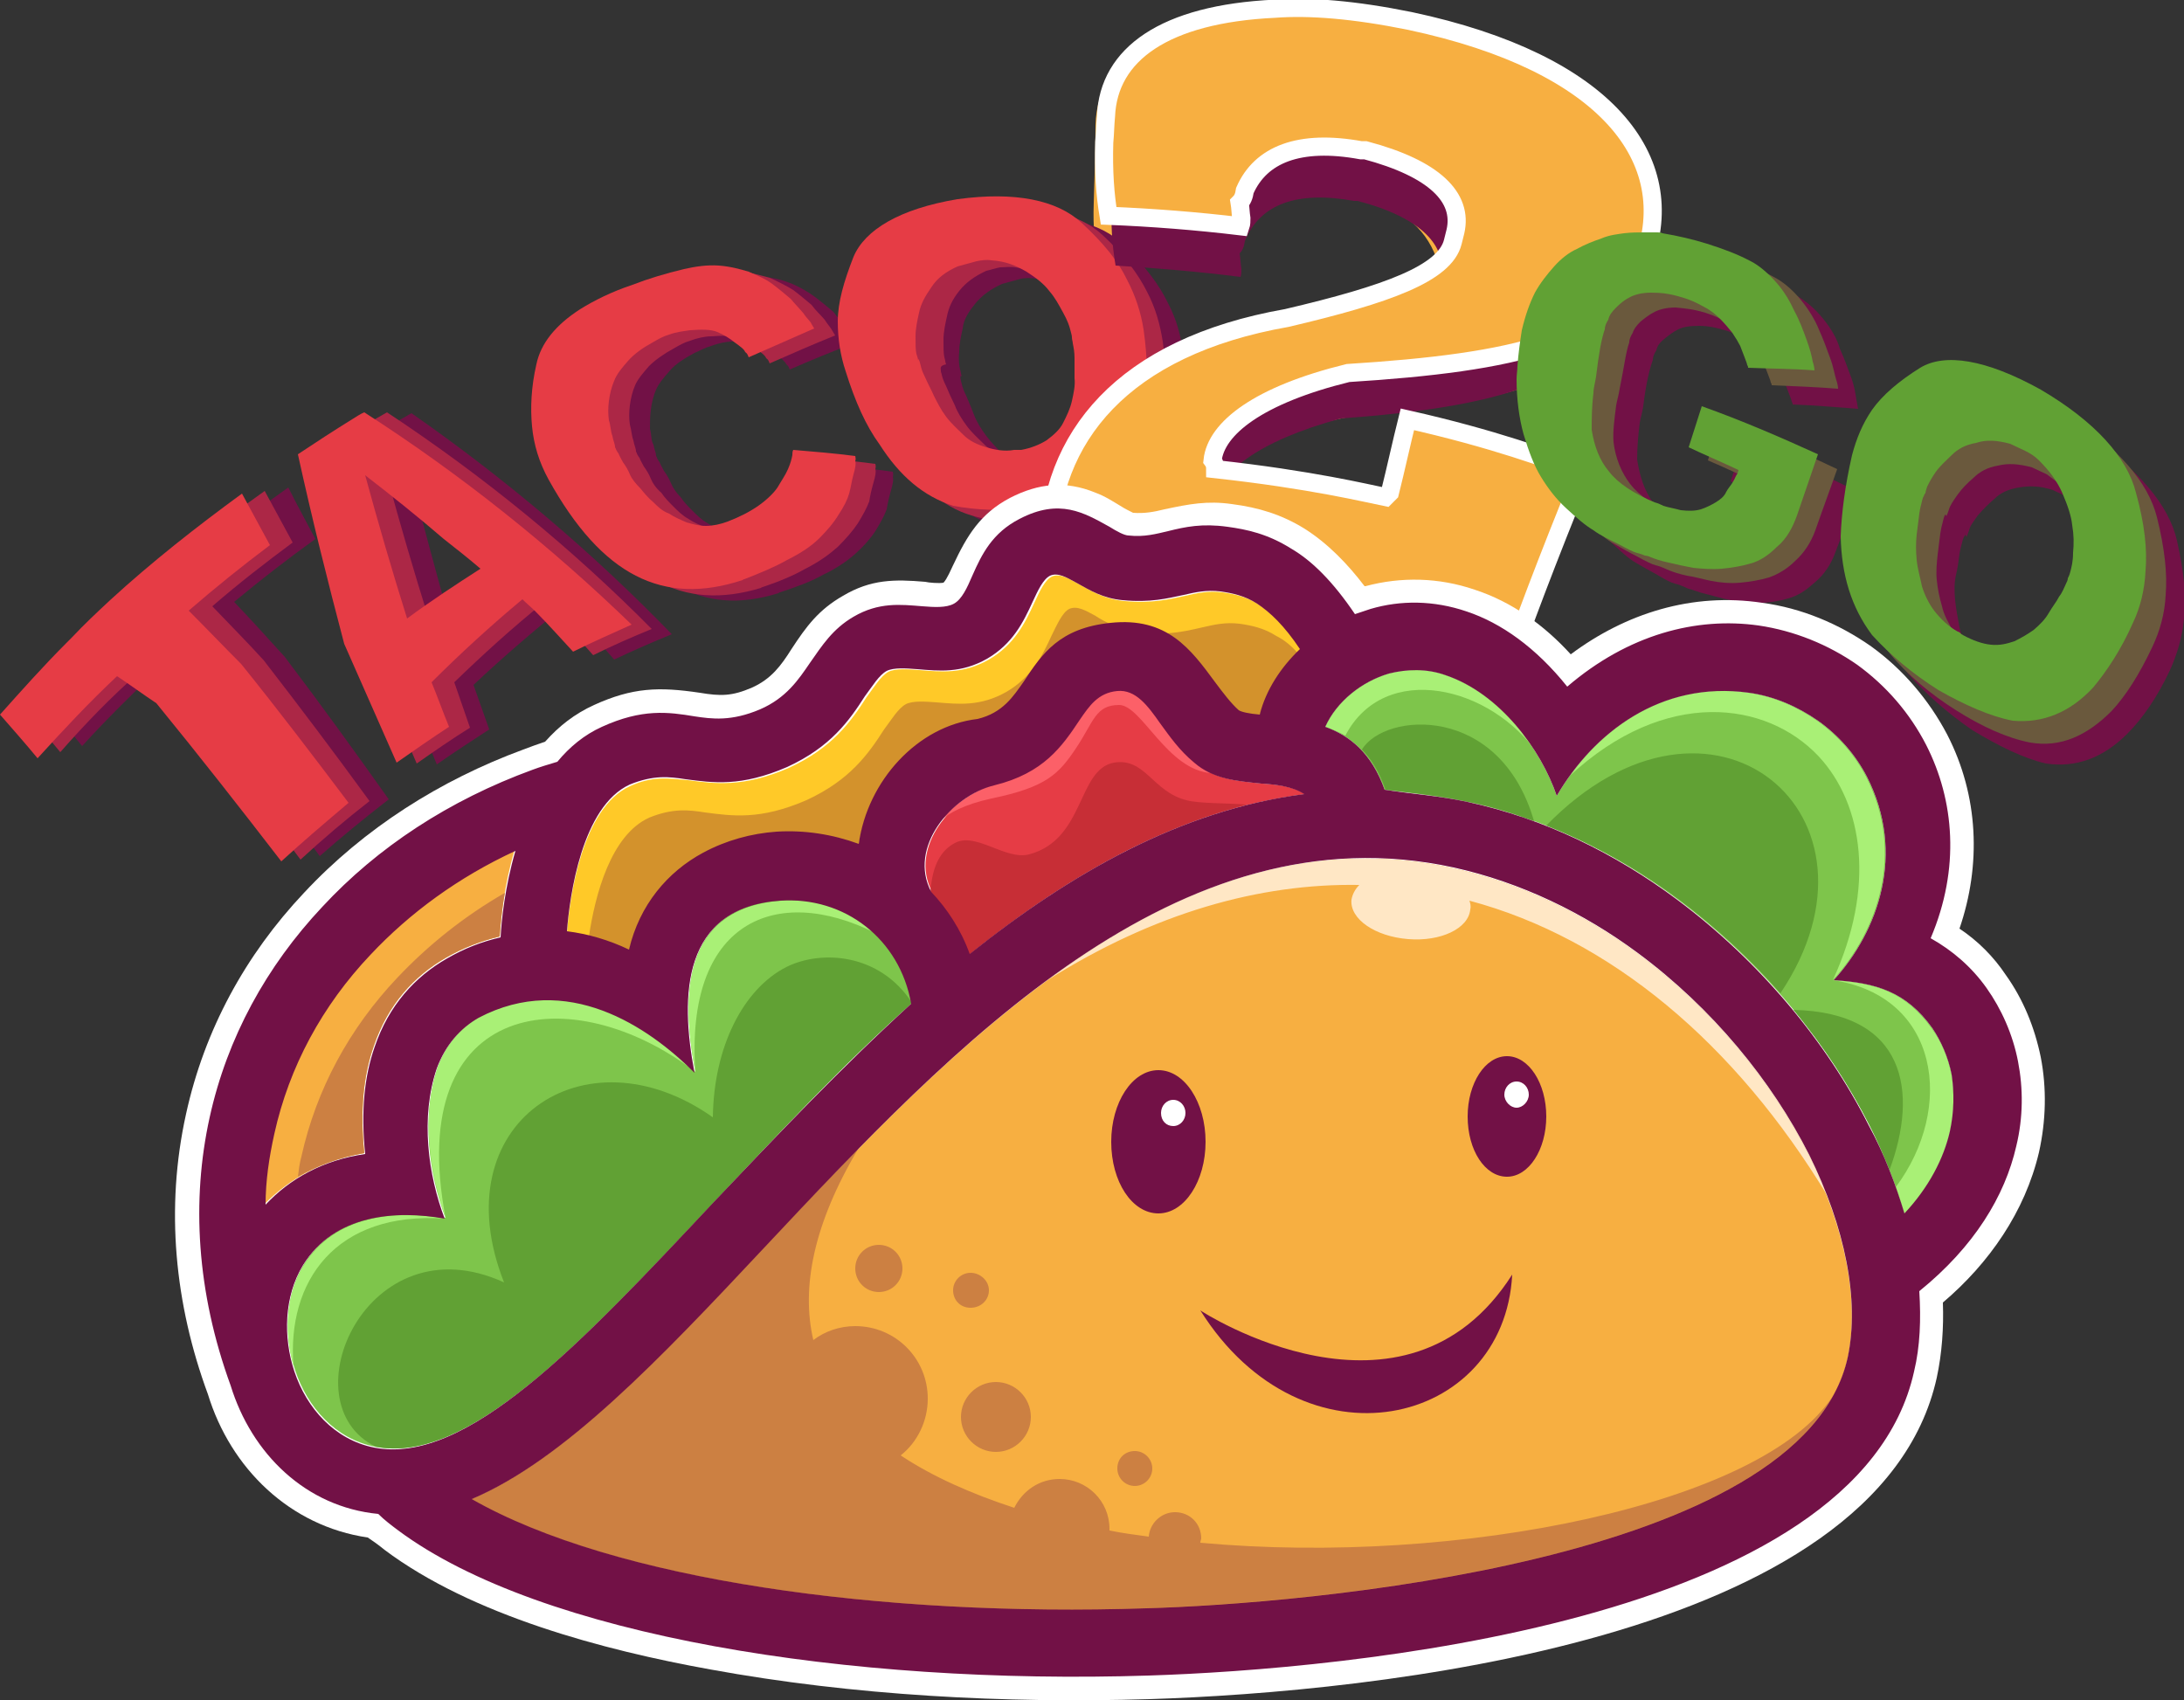 <?xml version="1.0" encoding="utf-8"?>
<!-- Generator: Adobe Illustrator 26.5.0, SVG Export Plug-In . SVG Version: 6.00 Build 0)  -->
<svg version="1.1" id="Layer_1" xmlns="http://www.w3.org/2000/svg" xmlns:xlink="http://www.w3.org/1999/xlink" x="0px" y="0px"
	 viewBox="0 0 250 194.6" style="enable-background:new 0 0 250 194.6;" xml:space="preserve">
<rect x="0" y="0" width="250" height="194.6" fill="#333333" stroke="none"/>
<style type="text/css">
	.st0{fill:#F7AF41;}
	.st1{fill:#721146;}
	.st2{fill:#AC2746;}
	.st3{fill:#E63C45;}
	.st4{fill:#F7AF41;stroke:#FFFFFF;stroke-width:2.077;stroke-miterlimit:10;}
	.st5{fill:#6A593D;}
	.st6{fill:#61A134;}
	.st7{fill-rule:evenodd;clip-rule:evenodd;fill:#FFFFFF;}
	.st8{fill-rule:evenodd;clip-rule:evenodd;fill:#F7AF41;}
	.st9{fill-rule:evenodd;clip-rule:evenodd;fill:#7EC54B;}
	.st10{fill-rule:evenodd;clip-rule:evenodd;fill:#61A134;}
	.st11{fill-rule:evenodd;clip-rule:evenodd;fill:#E63C45;}
	.st12{fill-rule:evenodd;clip-rule:evenodd;fill:#CC8042;}
	.st13{fill-rule:evenodd;clip-rule:evenodd;fill:#FFE7C5;}
	.st14{fill-rule:evenodd;clip-rule:evenodd;fill:#721146;}
	.st15{fill-rule:evenodd;clip-rule:evenodd;fill:#A9F076;}
	.st16{fill-rule:evenodd;clip-rule:evenodd;fill:#C72E36;}
	.st17{fill-rule:evenodd;clip-rule:evenodd;fill:#FFC928;}
	.st18{fill-rule:evenodd;clip-rule:evenodd;fill:#D3922C;}
	.st19{fill-rule:evenodd;clip-rule:evenodd;fill:#FC6068;}
</style>
<g>
	<g>
		<path class="st0" d="M169.5,83.6c-15.9-6-32.6-9.1-49.5-9.3c0-0.2-0.2-0.3-0.4-0.3c0.1-0.5,0.2-1,0.3-1.5c0-0.7,0-1.4,0-2.1
			c0-0.7-0.1-1.1-0.4-1.5c0.1-0.6,0.3-1.2,0.4-1.8c0-1.5,0-3,0.1-4.4c-0.1-12.1,8.1-22.1,26.7-25.9c9.9-2.6,16-4.6,17.7-7.3
			c-1.3-3.6-4.3-5.9-8.7-6.7c-0.7-0.1-1.5-0.3-2.2-0.4c-3.3-0.6-6.4-0.3-9.1,0.7c-0.1,0-0.3,0-0.4,0c2.2-2.9,6.8-4,13.8-2.6
			c2.9,0.6,5.5,2,7.9,4.2c0-0.1,0-0.2,0-0.3c-1.6-3.4-4.6-5.7-8.9-6.5c-0.8-0.1-1.5-0.3-2.3-0.4c-6-1.1-10.3,0.3-12.6,3.7
			c-0.5,1-0.7,1.9-0.7,2.7c-0.1,0.6-0.2,1.1-0.2,1.7c0.1,0.2,0.2,0.5,0.4,0.7c-4.4-0.5-8.9-0.8-13.3-1c0,0.7,0,1.4-0.1,2.1
			c0.1,0.4,0.4,0.6,0.8,0.6c3.8,0.2,7.5,0.4,11.2,0.8c0.6,0.1,0.9,0.4,0.8,0.7c-0.1,0.6-0.2,1.2-0.2,1.8c-4.9-0.5-9.8-0.9-14.7-1
			c-0.6-1.8-0.8-4.2-0.7-7.1c0.1-3,0.2-6,0.2-8.9c0.2-8.3,8.9-13.6,26.6-12.4c1.1,0,3.1,0.1,6.2,0.7c1,0.2,2,0.4,2.9,0.6
			c15.1,3,23.8,9.5,25.9,17.1c0.4,3.3,0.1,6-0.5,8c-0.3,0.8-0.5,1.5-0.8,2.3c-2.7,8.2-13.4,10.8-31,12.3
			c-10.9,2.4-16.1,6.4-16.5,10.1c0,0.2-0.1,0.4-0.1,0.6c0.4,0.4,0.7,0.7,1.1,1.1c0.5,0,1.1-0.1,1.6-0.1c7.3,0.7,13,1.7,17,2.7
			c0.3-0.2,0.5-0.4,0.8-0.7c0.6-2.8,1.2-5.6,1.8-8.4c9.3,2,15.7,4.2,19.9,5.7c0,0.1,0,0.2,0,0.3c-2.6,6.1-5.7,14.3-9.2,24.7
			c-28.9-10.5-46.4-9.1-49.5-9.6c0,0.8,0,1.6-0.1,2.4c3.9,0.2,6.1,0.5,6.8,0.5c7.7,0.5,22.3,1.5,42,9c0,0.2,0.1,0.5,0.1,0.7
			C170.1,82.5,169.8,83.1,169.5,83.6z M141.7,52.7c-0.1,0-0.3,0-0.4,0c3-4,12.2-7.8,28.4-8.4c3.6-0.8,6.7-1.7,9.5-2.7
			c0.1,0,0.3,0.1,0.4,0.1c-4,3.4-12.6,4.7-25.6,6.1C149.4,48.7,145.3,50.3,141.7,52.7z"/>
		<g>
			<g>
				<g>
					<path class="st1" d="M9.4,85.4c-1.4-1.7-2.8-3.4-4.2-5.2c2.5-2.7,5-5.3,7.6-7.9l0,0c0.2-0.2,0.4-0.4,0.7-0.6
						c1.4-1.4,2.9-2.8,4.4-4.2c4.9-4.2,9.9-8,15.1-11.7c1,2,2.1,4,3.1,5.9c-3.2,2.3-6.3,4.7-9.3,7.2c2,2.1,3.9,4.2,5.8,6.3
						c4.1,5.4,8,10.8,11.9,16.3c-2.7,2.1-5.3,4.2-7.9,6.5c-4.5-6.2-9.2-12.4-13.8-18.5c-1.4-1.1-2.9-2.2-4.3-3.3
						C15.4,79.2,12.3,82.2,9.4,85.4z"/>
					<path class="st1" d="M51.5,71.1c2.8-1.9,5.6-3.7,8.4-5.4c-1.3-1.2-2.7-2.4-4.1-3.6C53,59.5,50,57,47,54.6
						C48.5,60.1,49.9,65.6,51.5,71.1z M50,87.5c-1.9-4.6-3.8-9.2-5.7-13.8c-1.8-7.2-3.4-14.5-4.8-21.8c2.1-1.3,4.1-2.5,6.2-3.8l0,0
						c0.5-0.3,0.9-0.5,1.4-0.8C58,54.9,68,63.4,76.9,72.6c-2.2,0.9-4.5,1.9-6.6,2.9c-1.4-1.6-2.7-3.1-4.1-4.7c-0.5-0.5-1-1-1.5-1.5
						c-3.6,2.9-7.1,5.9-10.5,9.1c0.6,1.7,1.2,3.4,1.8,5.1C54,84.8,52,86.1,50,87.5z"/>
					<path class="st1" d="M67.8,55.7c-1-2-1.6-4-1.8-6.1c-0.2-2.1,0-4.5,0.6-7.1c0.5-2.4,2.2-4.5,5.1-6.2c1.6-0.9,3.6-1.9,5.9-2.7
						c1.8-0.6,3.8-1.2,5.9-1.6c1.3-0.3,2.6-0.4,3.9-0.3c1.3,0.1,2.3,0.4,3.3,0.8c0.9,0.4,1.8,0.9,2.6,1.5c0.8,0.6,1.5,1.2,2.1,1.7
						c0.5,0.7,1,1.1,1.4,1.7c0.3,0.5,0.7,0.9,0.8,1.3c0.1,0.2,0.2,0.3,0.3,0.5c-2.5,1-5,2-7.5,3.1c-0.1-0.2-0.1-0.4-0.4-0.6
						c-0.1-0.3-0.5-0.6-1.2-1.2c-0.6-0.5-1.2-0.9-1.9-1.2c-0.7-0.3-1.8-0.4-3.1-0.2c-0.7,0-1.6,0.2-2.4,0.5
						c-0.7,0.2-1.2,0.5-1.9,0.8c-1.1,0.6-2.1,1.2-2.8,2c-0.7,0.8-1.3,1.5-1.6,2.2c-0.3,0.7-0.5,1.5-0.6,2.3
						c-0.1,0.8-0.1,1.5-0.1,2.2c0.2,0.7,0.1,1.3,0.4,1.8c0.1,0.6,0.3,0.9,0.3,1.3c0.1,0.1,0.1,0.3,0.2,0.4c0,0,0.1,0.2,0.2,0.3
						c0.1,0.3,0.3,0.6,0.5,1c0.3,0.4,0.6,0.9,0.8,1.4c0.2,0.5,0.6,1.1,1.1,1.6c0.4,0.6,0.9,1.1,1.4,1.6c0.5,0.5,1,1,1.7,1.4
						c0.6,0.4,1.3,0.7,1.9,1c0.7,0.3,1.4,0.4,2.2,0.4c0.8,0,1.7-0.2,2.5-0.4c1.3-0.4,2.4-1,3.5-1.7c1-0.7,1.8-1.4,2.2-2
						c0.4-0.7,0.9-1.3,1.2-2c0.3-0.7,0.4-1.1,0.6-1.5c0-0.2,0-0.4,0.1-0.6c2.4,0.3,4.7,0.6,7,0.9c0,0.1,0.1,0.3,0,0.6
						c0.1,0.3,0,0.8-0.2,1.5c-0.2,0.7-0.4,1.5-0.5,2.2c-0.3,0.8-0.7,1.5-1.3,2.5c-0.6,0.9-1.4,1.8-2.3,2.6c-0.9,0.8-2.2,1.7-3.7,2.4
						c-1.4,0.8-3.1,1.4-4.9,2c-0.1,0-0.2,0.1-0.2,0.1C80.5,70.6,73.6,66.9,67.8,55.7z"/>
					<path class="st1" d="M110,43.6c0,0.1,0.1,0.3,0.1,0.4c0.1,0.4,0.2,0.7,0.5,1.3c0.3,0.7,0.6,1.4,0.9,2.2
						c0.3,0.8,0.8,1.6,1.4,2.4c0.6,0.8,1.3,1.5,1.9,2.1c0.7,0.7,1.5,1.1,2.5,1.5c1,0.4,2,0.5,3.2,0.4c0.1,0,0.2,0,0.3,0
						c0,0,0.1,0,0.1,0c0,0,0.1,0,0.1,0c0.1,0,0.2,0,0.3,0c1.1-0.2,2.1-0.5,2.9-1c0.8-0.6,1.5-1.2,1.9-2c0.4-0.8,0.8-1.6,1.1-2.5
						c0.3-0.9,0.4-1.8,0.4-2.6c0-0.9,0-1.6,0-2.3c0-0.7-0.1-1.2-0.1-1.7c0-0.2-0.1-0.4-0.1-0.7c0-0.2-0.1-0.5-0.1-0.9
						c-0.1-0.4-0.3-1-0.7-2c-0.4-0.9-0.9-1.8-1.6-2.6c-0.6-0.8-1.4-1.5-2.5-2.3c-1.1-0.8-2.4-1.2-3.9-1.4c-0.6-0.1-1.2-0.1-1.7,0
						c-0.7,0.2-1.5,0.4-2.2,0.6c-1.3,0.6-2.3,1.3-3.1,2.3c-0.8,1-1.3,1.8-1.4,2.8c-0.2,0.9-0.4,1.8-0.4,2.7c-0.1,0.9,0,1.6,0.1,2
						c0.1,0.3,0.1,0.6,0.2,0.8C109.9,42.9,109.9,43.2,110,43.6z M101.6,44.3c-0.5-1.8-0.8-3.7-0.7-5.7c0.1-2.2,0.8-4.6,1.9-7.3
						c1.3-3.1,5.4-5.3,11.9-6.3c6.6-0.7,11.3,0.4,14,3.1c2.4,2.4,4,4.5,5,6.6c1,1.9,1.5,3.8,1.7,5.7c0.4,3.5,0.4,6.6,0,9
						c-0.7,4-2.5,6.9-5.2,8.8c-2.2,1.2-4.9,1.9-8.1,2.4c-3.3,0.3-6.1,0.1-8.7-0.6c-3.3-1.2-5.9-3.6-8.1-7.3
						C103.7,50.6,102.7,47.8,101.6,44.3z"/>
				</g>
				<g>
					<path class="st2" d="M6.9,86.1c-1.4-1.7-2.8-3.4-4.3-5.1c2.5-2.8,5-5.5,7.6-8.1l0,0c0.2-0.2,0.4-0.3,0.5-0.5
						c1.5-1.5,3-2.9,4.5-4.3c4.8-4.3,9.9-8.2,15.1-11.9c1.1,2,2.1,3.9,3.2,5.9c-3.1,2.3-6.2,4.7-9.2,7.3c2,2.1,4,4.1,5.9,6.2
						c4.1,5.3,8.1,10.6,12.1,16.1c-2.7,2.1-5.3,4.3-7.9,6.7c-4.6-6.2-9.3-12.3-14.1-18.3c-1.5-1-2.9-2.1-4.4-3.1
						C12.8,79.7,9.8,82.8,6.9,86.1z"/>
					<path class="st2" d="M49.1,70.9c2.7-1.9,5.6-3.8,8.4-5.5c-1.4-1.2-2.9-2.4-4.3-3.5c-2.9-2.5-5.9-5-8.9-7.4
						C45.8,60,47.4,65.5,49.1,70.9z M47.7,87.4c-2-4.6-3.9-9.1-5.9-13.7c-1.8-7.2-3.5-14.4-5.1-21.8c2.1-1.3,4.1-2.6,6.2-3.9l0,0
						c0.5-0.3,0.9-0.5,1.4-0.8C55.5,54.6,65.6,62.9,74.6,72c-2.2,0.9-4.5,1.9-6.7,3c-1.4-1.6-2.8-3.1-4.2-4.6c-0.5-0.5-1-1-1.5-1.4
						c-3.6,2.9-7,6-10.2,9.1c0.6,1.7,1.2,3.5,1.8,5.2C51.7,84.6,49.7,86,47.7,87.4z"/>
					<path class="st2" d="M65.3,55.3c-1.1-2-1.7-4-1.9-6.1c-0.2-2.1,0-4.5,0.5-7.1c0.5-2.4,2.2-4.5,5.1-6.2c1.6-1,3.6-1.9,5.9-2.8
						c1.8-0.6,3.8-1.2,5.9-1.7c1.3-0.3,2.7-0.4,3.9-0.3c1.3,0.1,2.3,0.4,3.4,0.7c0.9,0.4,1.9,0.9,2.7,1.4c0.8,0.6,1.5,1.2,2.1,1.7
						c0.5,0.7,1,1.1,1.5,1.7c0.3,0.5,0.7,0.9,0.9,1.3c0.1,0.2,0.2,0.3,0.3,0.5c-2.5,1-5,2.1-7.5,3.2c-0.1-0.2-0.1-0.4-0.4-0.6
						c-0.1-0.3-0.5-0.6-1.2-1.1c-0.6-0.5-1.3-0.9-2-1.2c-0.7-0.3-1.8-0.3-3.1-0.2c-0.7,0-1.6,0.2-2.4,0.5c-0.7,0.2-1.2,0.5-1.9,0.9
						c-1.1,0.6-2.1,1.3-2.8,2c-0.7,0.8-1.3,1.5-1.6,2.2c-0.3,0.7-0.5,1.5-0.6,2.3c-0.1,0.8-0.1,1.5,0,2.2c0.2,0.7,0.2,1.3,0.4,1.8
						c0.1,0.6,0.3,0.9,0.3,1.3c0.1,0.1,0.1,0.3,0.2,0.4c0,0,0.1,0.2,0.2,0.3c0.1,0.3,0.3,0.6,0.5,1c0.3,0.4,0.6,0.9,0.8,1.4
						c0.2,0.5,0.6,1.1,1.2,1.6c0.4,0.6,0.9,1.1,1.4,1.6c0.5,0.5,1,1,1.7,1.4c0.6,0.4,1.3,0.7,2,1c0.7,0.3,1.4,0.4,2.2,0.4
						c0.8,0,1.7-0.2,2.5-0.5c1.3-0.5,2.4-1,3.5-1.8c1-0.7,1.8-1.4,2.2-2.1c0.4-0.7,0.9-1.4,1.2-2c0.3-0.7,0.4-1.1,0.6-1.5
						c0-0.2,0-0.4,0.1-0.6c2.4,0.2,4.7,0.5,7.1,0.8c0,0.1,0.1,0.3,0,0.6c0.1,0.3,0,0.8-0.2,1.5c-0.2,0.7-0.4,1.5-0.5,2.2
						c-0.3,0.8-0.7,1.5-1.3,2.5c-0.6,0.9-1.4,1.8-2.3,2.7c-0.9,0.8-2.1,1.7-3.7,2.5c-1.4,0.8-3.1,1.5-4.9,2.1
						c-0.1,0-0.2,0.1-0.2,0.1C78.2,70,71.3,66.4,65.3,55.3z"/>
					<path class="st2" d="M107.7,42.5c0,0.1,0.1,0.3,0.1,0.4c0.1,0.4,0.2,0.7,0.5,1.3c0.3,0.7,0.6,1.4,1,2.2
						c0.3,0.8,0.8,1.6,1.4,2.4c0.6,0.8,1.3,1.4,2,2.1c0.7,0.7,1.6,1.1,2.6,1.5c1,0.3,2.1,0.5,3.2,0.3c0.1,0,0.2,0,0.3,0
						c0,0,0.1,0,0.1,0s0.1,0,0.1,0c0.1,0,0.2,0,0.3,0c1.1-0.2,2.1-0.5,2.9-1.1c0.8-0.6,1.5-1.2,1.9-2c0.4-0.8,0.8-1.6,1-2.5
						c0.2-0.9,0.4-1.8,0.4-2.6c0-0.9,0-1.6,0-2.3c0-0.7-0.1-1.2-0.2-1.7c0-0.2-0.1-0.4-0.1-0.7c0-0.2-0.1-0.5-0.1-0.9
						c-0.1-0.4-0.3-1-0.8-2c-0.4-0.9-0.9-1.8-1.6-2.6c-0.6-0.8-1.4-1.5-2.6-2.3c-1.2-0.7-2.4-1.2-3.9-1.4c-0.6-0.1-1.2,0-1.7,0
						c-0.6,0.1-1.1,0.3-1.6,0.4c-1.3,0.6-2.3,1.3-3.1,2.3c-0.8,1-1.2,1.9-1.4,2.9c-0.2,0.9-0.4,1.8-0.4,2.7c0,0.9,0,1.6,0.1,2
						c0.1,0.3,0.1,0.6,0.2,0.8C107.5,41.9,107.7,42.1,107.7,42.5z M99.2,43.4c-0.6-1.8-0.9-3.7-0.8-5.7c0-2.2,0.7-4.6,1.8-7.3
						c1.3-3.1,5.2-5.7,11.9-6.4c6.6-0.7,11.3,0.3,14.1,2.9c2.5,2.3,4.1,4.5,5.1,6.5c1,1.9,1.5,3.8,1.8,5.7c0.5,3.5,0.4,6.6,0.1,9
						c-0.7,4-2.2,7.1-5.1,8.9c-2.2,1.3-4.9,2.1-8.1,2.5c-3.3,0.4-6.2,0.3-8.8-0.5c-3.4-1-6-3.5-8.3-7.1
						C101.4,49.6,100.3,46.9,99.2,43.4z"/>
				</g>
				<g>
					<path class="st3" d="M4.3,86.8c-1.4-1.7-2.9-3.4-4.3-5c2.5-2.8,5-5.6,7.6-8.2l0,0c0.2-0.2,0.4-0.4,0.6-0.6
						c1.4-1.5,2.9-2.9,4.4-4.3c4.8-4.4,9.9-8.4,15.1-12.2c1.1,2,2.1,3.9,3.2,5.9c-3.2,2.4-6.3,4.9-9.3,7.5c2,2,4,4.1,6,6.1
						c4.2,5.2,8.3,10.6,12.3,15.9c-2.6,2.2-5.2,4.4-7.7,6.7c-4.7-6.1-9.4-12.1-14.3-18.1c-1.5-1-3-2.1-4.5-3.1
						C10.3,80.3,7.3,83.5,4.3,86.8z"/>
					<path class="st3" d="M46.6,70.8c2.7-2,5.6-3.9,8.4-5.7c-1.4-1.2-2.8-2.3-4.2-3.4c-2.9-2.5-5.9-4.9-9-7.3
						C43.3,59.9,44.9,65.4,46.6,70.8z M45.4,87.3c-2-4.5-4-9.1-6-13.6c-1.9-7.2-3.7-14.4-5.3-21.7c2.1-1.4,4.1-2.7,6.2-4
						c0,0,0,0,0,0c0.5-0.3,0.9-0.6,1.4-0.8c11.2,7.2,21.4,15.4,30.6,24.3c-2.2,1-4.5,2-6.7,3.1c-1.4-1.5-2.8-3.1-4.3-4.6
						c-0.5-0.5-1-0.9-1.5-1.4c-3.6,3-7.1,6.2-10.4,9.5c0.7,1.7,1.3,3.4,2,5.1C49.4,84.5,47.4,85.9,45.4,87.3z"/>
					<path class="st3" d="M62.8,54.9c-1.1-2-1.7-4-1.9-6.1c-0.2-2.1-0.1-4.5,0.5-7.1c0.5-2.4,2.2-4.5,5-6.3c1.6-1,3.6-2,6-2.8
						c1.8-0.7,3.8-1.3,5.9-1.8c1.3-0.3,2.7-0.5,4-0.4c1.3,0.1,2.4,0.4,3.4,0.7c0.9,0.4,1.9,0.8,2.7,1.4c0.8,0.6,1.5,1.2,2.1,1.7
						c0.5,0.6,1,1.1,1.5,1.7c0.3,0.5,0.8,0.9,0.9,1.2c0.1,0.2,0.2,0.3,0.3,0.5c-2.5,1.1-5,2.2-7.5,3.3c-0.1-0.2-0.1-0.4-0.4-0.6
						c-0.1-0.3-0.5-0.6-1.2-1.1c-0.6-0.5-1.3-0.9-2-1.2c-0.7-0.3-1.8-0.3-3.1-0.2c-0.7,0.1-1.6,0.2-2.4,0.5
						c-0.7,0.2-1.2,0.5-1.9,0.9c-1.1,0.6-2.1,1.3-2.8,2.1c-0.7,0.8-1.3,1.5-1.6,2.3c-0.3,0.7-0.5,1.5-0.6,2.3
						c-0.1,0.8-0.1,1.5,0,2.2c0.2,0.6,0.2,1.3,0.4,1.8c0.1,0.6,0.3,0.9,0.3,1.3c0.1,0.1,0.1,0.3,0.2,0.4c0,0,0.1,0.2,0.2,0.3
						c0.1,0.3,0.3,0.6,0.5,1c0.3,0.4,0.6,0.9,0.8,1.4c0.2,0.5,0.7,1.1,1.2,1.6c0.4,0.5,0.9,1.1,1.5,1.6c0.5,0.5,1,1,1.8,1.3
						c0.6,0.4,1.3,0.7,2,1c0.7,0.2,1.4,0.4,2.2,0.4c0.8,0,1.7-0.2,2.5-0.5c1.3-0.5,2.5-1.1,3.5-1.8c1-0.7,1.8-1.5,2.2-2.1
						c0.4-0.7,0.9-1.4,1.2-2.1c0.3-0.7,0.4-1.1,0.5-1.6c0-0.2,0-0.4,0.1-0.6c2.4,0.2,4.8,0.4,7.1,0.7c0,0.1,0.1,0.3,0,0.6
						c0.1,0.3,0,0.8-0.2,1.5c-0.2,0.7-0.3,1.5-0.5,2.2C97,57.2,96.6,58,96,58.9c-0.6,1-1.4,1.9-2.2,2.7c-0.9,0.9-2.1,1.7-3.7,2.5
						c-1.4,0.8-3.1,1.5-4.9,2.2c-0.1,0-0.2,0.1-0.2,0.1C75.9,69.4,68.9,65.9,62.8,54.9z"/>
					<path class="st3" d="M105.3,41.5c0,0.1,0.1,0.3,0.1,0.4c0.1,0.4,0.2,0.7,0.5,1.3c0.3,0.7,0.7,1.4,1,2.1
						c0.4,0.8,0.8,1.6,1.4,2.4c0.6,0.8,1.3,1.4,2,2.1c0.7,0.7,1.6,1.1,2.6,1.4c1,0.3,2.1,0.5,3.2,0.3c0.1,0,0.2,0,0.3,0
						c0,0,0.1,0,0.1,0c0,0,0.1,0,0.1,0c0.1,0,0.2,0,0.3,0c1.1-0.2,2.1-0.6,2.9-1.1c0.8-0.6,1.5-1.2,1.9-2c0.4-0.8,0.8-1.6,1-2.5
						c0.2-0.9,0.4-1.8,0.3-2.6c0-0.9,0-1.6,0-2.3c0-0.7-0.1-1.2-0.2-1.7c0-0.2-0.1-0.4-0.1-0.7c0-0.2-0.1-0.5-0.2-0.9
						c-0.1-0.4-0.3-1-0.8-1.9c-0.5-0.9-0.9-1.7-1.6-2.5c-0.6-0.8-1.5-1.5-2.6-2.2c-1.2-0.7-2.4-1.2-4-1.3c-0.6-0.1-1.2,0-1.7,0.1
						c-0.7,0.2-1.5,0.4-2.2,0.6c-1.3,0.6-2.3,1.3-3,2.4c-0.7,1-1.2,1.9-1.4,2.9c-0.2,0.9-0.4,1.8-0.4,2.7c0,0.9,0,1.6,0.1,2
						c0.1,0.3,0.2,0.6,0.2,0.8C105.1,40.9,105.2,41.2,105.3,41.5z M96.8,42.5c-0.6-1.8-0.9-3.7-0.9-5.7c0-2.2,0.7-4.6,1.8-7.4
						c1.3-3.1,5.3-5.5,11.9-6.6c6.6-0.9,11.4,0.1,14.2,2.7c2.5,2.3,4.2,4.4,5.2,6.5c1,1.9,1.6,3.8,1.9,5.7c0.5,3.5,0.5,6.6,0.2,9
						c-0.6,4.1-2.3,7-5.1,8.9c-2.2,1.2-5,2.1-8.1,2.6c-3.3,0.3-6.1,0.2-8.8-0.3c-3.4-1.1-6.1-3.4-8.4-7C99.1,48.7,97.9,46,96.8,42.5
						z"/>
				</g>
			</g>
			<g>
				<path class="st1" d="M169,83c-23-8.7-39.7-9.2-48-9.4c0-2,0-3.9,0.1-5.9c0.1-12.7,8-22.7,25.7-26c10.8-2.8,16.9-5,17.8-8.6
					c0.1-0.4,0.2-0.7,0.3-1.1c0.9-3.8-2.2-7.1-9.5-9c-0.1,0-0.3,0-0.4,0c-6.6-1.2-10.8,0.4-12.5,4.6c-0.1,0.7-0.3,1.1-0.6,1.4
					c0.1,0.6,0.1,1.2,0.2,1.8c0,0.3,0,0.6-0.1,0.9c-4.7-0.6-9.5-1-14.3-1.3c-0.4-2.3-0.6-5-0.4-8.2c0.1-1,0.1-2,0.2-3
					c0.4-6.9,6.3-11.5,18.2-12.1c3.8-0.3,8.6,0,14.5,1.2c21.3,4.6,29.2,15,25,26.5c-3.1,8.9-13.9,11.8-31.7,13.1
					c-9.6,2.6-14.2,6.3-14.6,9.9c0.2,0.4,0.3,0.8,0.3,1c10.4,1.1,16.4,2.7,18.2,3.1c0.2-0.2,0.3-0.3,0.5-0.5
					c0.6-2.8,1.2-5.6,1.8-8.3c9.2,2.1,15.3,4.3,18.7,5.5c0,0.1,0,0.2,0,0.3c-3.8,9.7-6.6,17.3-8.4,23.1
					C169.6,82.2,169.3,82.6,169,83z"/>
			</g>
			<g>
				<path class="st4" d="M171.2,78.9c-24.5-9.3-42.4-9.7-51.3-9.9c0-2,0.1-4,0.1-6c0.1-12.9,8.5-23.3,27.3-26.6
					c11.5-2.7,18.1-5.1,19-8.7c0.1-0.4,0.2-0.8,0.3-1.2c0.9-3.9-2.4-7.2-10.3-9.3c-0.2,0-0.3,0-0.5,0c-7.1-1.3-11.5,0.5-13.3,4.6
					c-0.1,0.7-0.3,1.1-0.6,1.4c0.1,0.6,0.1,1.2,0.2,1.8c0,0.3,0,0.6-0.1,0.9c-5-0.6-10.1-1-15.1-1.2c-0.4-2.4-0.6-5.1-0.5-8.4
					c0.1-1,0.1-2,0.2-3c0.3-7.1,6.7-11.7,19.3-12.3c4-0.3,9.1,0.1,15.5,1.4c22.6,4.8,31,15.9,26.7,27.5
					c-3.2,9.1-14.8,11.6-33.8,12.8c-10.2,2.5-15.1,6.3-15.5,10c0.3,0.4,0.3,0.8,0.3,1c11,1.2,17.5,2.8,19.5,3.2
					c0.2-0.2,0.3-0.3,0.5-0.5c0.7-2.8,1.3-5.6,2-8.4c9.8,2.2,16.3,4.6,20,6c0,0.1,0,0.2,0,0.3c-4,9.8-6.9,17.5-8.9,23.3
					C172,78,171.6,78.5,171.2,78.9z"/>
			</g>
			<g>
				<g>
					<path class="st1" d="M178.9,46.6c0-0.5,0.1-1.1,0.1-1.5c0.1-1.4,0.4-2.8,0.6-4.1c0.4-1.7,1-3.1,1.6-4.2c0.7-1.1,1.5-2.1,2.3-3
						c0.8-0.9,1.8-1.5,2.7-2c0.9-0.4,1.9-0.9,2.8-1.1c0.9-0.3,1.9-0.5,2.6-0.5c0.9,0,1.5,0,2.3,0c0.6,0,1.2,0.1,1.5,0.1
						c0.2,0,0.4,0.1,0.6,0.1c1.8,0.4,3.4,0.8,5,1.4c1.9,0.7,3.5,1.4,4.9,2.2c1,0.6,1.9,1.4,2.8,2.5c0.9,1.1,1.6,2.3,1.9,3.4
						c0.5,1.1,0.9,2.2,1.3,3.3c0.4,1.1,0.5,1.9,0.6,2.6c0.1,0.3,0.1,0.7,0.2,1c-2.5-0.2-5-0.4-7.5-0.5c0-0.1,0-0.2-0.1-0.3
						c0-0.1-0.1-0.4-0.3-0.9c-0.2-0.5-0.3-0.8-0.5-1.3c-0.2-0.4-0.4-0.9-0.9-1.6c-0.3-0.5-0.8-1.1-1.3-1.6c-0.5-0.5-1-1-1.8-1.5
						c-0.7-0.4-1.5-0.8-2.5-1.2c-1.3-0.4-2.3-0.6-3.3-0.6c-1,0-1.8,0.1-2.4,0.4c-0.6,0.3-1.1,0.7-1.6,1.1c-0.5,0.4-0.8,0.8-0.9,1.3
						c-0.2,0.3-0.4,0.7-0.4,1.1c-0.4,1.1-0.8,2.8-1.1,5.3c-0.1,0.7-0.3,1.3-0.4,1.9c-0.2,1.6-0.3,3-0.3,4.2c0.3,1.9,0.8,3.5,1.8,4.9
						c1,1.3,2.7,2.6,5,3.6c0.4,0.1,0.7,0.4,1,0.5c0.6,0.2,1.3,0.4,1.9,0.5c0.9,0.2,1.6,0.1,2.3,0c0.6-0.2,1.2-0.4,1.7-0.7
						c0.5-0.3,1-0.6,1.2-1.1c0.2-0.4,0.6-0.8,0.8-1.2c0.2-0.3,0.3-0.7,0.5-0.9c0-0.1,0.1-0.2,0.1-0.4c-1.9-0.9-3.7-1.9-5.6-2.7
						c0.5-1.6,1.1-3.1,1.6-4.7c4.4,1.8,8.7,3.8,13,5.9c-0.9,2.3-1.7,4.6-2.6,6.9c-0.5,1.4-1.3,2.6-2.4,3.5c-1,0.9-1.9,1.5-3,1.8
						c-1,0.3-2.2,0.5-3.3,0.5c-1.1,0-2.3,0-3.3-0.3c-1-0.2-2-0.5-2.8-0.7c-0.9-0.2-1.5-0.5-2-0.6c-0.2-0.1-0.5-0.2-0.7-0.3
						c-0.2-0.1-0.5-0.2-0.9-0.3c-0.4-0.1-1-0.4-2-1c-0.9-0.5-2-1.1-2.8-1.6c-0.9-0.6-1.8-1.5-3-2.6c-1.1-1.1-2-2.4-2.8-3.7
						c-0.8-1.3-1.3-2.9-1.8-4.9C179,51,178.8,48.8,178.9,46.6z"/>
					<path class="st1" d="M224.7,61.7c0,0.1-0.1,0.3-0.1,0.4c-0.1,0.4-0.2,0.7-0.3,1.3c-0.1,0.8-0.2,1.6-0.4,2.4
						c-0.2,0.9-0.2,1.8-0.1,2.9c0.1,1,0.3,2,0.5,3.1c0.2,1,0.7,2,1.3,2.9c0.7,1,1.5,1.8,2.6,2.5c0.1,0.1,0.2,0.1,0.2,0.2
						c0,0,0.1,0.1,0.1,0.1c0,0,0.1,0.1,0.1,0.1c0.1,0.1,0.2,0.1,0.2,0.2c1.1,0.6,2.1,1.1,3.1,1.2c1,0.1,1.8,0,2.7-0.3
						c0.8-0.4,1.6-0.7,2.3-1.3c0.7-0.5,1.3-1.1,1.8-1.8c0.5-0.7,0.9-1.3,1.3-1.8c0.4-0.5,0.6-1.1,0.8-1.5c0.1-0.2,0.2-0.4,0.3-0.6
						c0.1-0.2,0.2-0.4,0.3-0.8c0.2-0.4,0.3-1.1,0.4-2.1c0.1-1.1,0.2-2,0-3.2c-0.1-1-0.4-2.2-1-3.6c-0.6-1.4-1.4-2.7-2.6-3.9
						c-0.5-0.5-1-0.9-1.5-1.2c-0.6-0.3-1.1-0.5-1.7-0.8c-1.5-0.5-2.7-0.5-3.9-0.3c-1.2,0.2-2.1,0.6-2.8,1.3
						c-0.7,0.6-1.3,1.2-1.9,1.9c-0.5,0.7-0.9,1.2-1,1.7c-0.1,0.3-0.2,0.5-0.3,0.8C225,61,224.9,61.3,224.7,61.7z M216.8,56.5
						c0.5-1.9,1.3-3.6,2.5-5.1c1.2-1.7,3.2-3.2,5.7-4.6c2.8-1.6,7.5-0.8,13.7,2.9c6.1,3.9,9.6,8.2,10.5,12.2
						c0.8,3.6,1.1,6.5,0.8,8.9c-0.2,2.2-0.8,4.1-1.6,5.9c-1.5,3.2-3.2,5.6-4.9,7.3c-2.8,2.8-5.9,3.9-9.3,3.4c-2.6-0.6-5.4-2-8.4-3.8
						c-2.9-2-5.4-4.2-7.4-6.5c-2.2-3.2-3.3-7-3.2-11.4C215.4,63.1,215.9,59.9,216.8,56.5z"/>
				</g>
				<g>
					<path class="st5" d="M176.3,45c0-0.5,0.1-1.1,0.1-1.5c0.1-1.4,0.3-2.8,0.6-4.1c0.4-1.7,0.9-3.1,1.6-4.2c0.7-1.1,1.5-2.1,2.3-3
						c0.8-0.9,1.7-1.5,2.7-2c0.9-0.5,1.9-0.9,2.8-1.2c0.9-0.3,1.9-0.5,2.6-0.6c0.9,0,1.5-0.1,2.3,0c0.6,0,1.2,0.1,1.5,0
						c0.2,0,0.4,0.1,0.6,0.1c1.8,0.3,3.4,0.8,5.1,1.3c1.9,0.6,3.5,1.3,4.9,2.1c1,0.6,1.9,1.4,2.8,2.5c0.9,1.1,1.6,2.3,2,3.3
						c0.5,1.1,0.9,2.2,1.3,3.3c0.4,1.1,0.5,1.9,0.7,2.5c0.1,0.3,0.2,0.7,0.2,1c-2.5-0.2-5.1-0.3-7.6-0.4c0-0.1,0-0.2-0.1-0.3
						c0-0.1-0.1-0.4-0.3-0.9c-0.2-0.5-0.3-0.8-0.5-1.3c-0.2-0.4-0.4-0.9-0.9-1.6c-0.4-0.5-0.9-1.1-1.4-1.6c-0.5-0.5-1-1-1.9-1.5
						c-0.7-0.4-1.5-0.8-2.5-1.1c-1.3-0.4-2.3-0.5-3.4-0.6c-1,0-1.8,0.2-2.4,0.5c-0.6,0.3-1.1,0.7-1.6,1.1c-0.5,0.5-0.8,0.9-0.9,1.3
						c-0.2,0.3-0.4,0.7-0.4,1.1c-0.4,1.1-0.6,2.9-1.1,5.3c-0.1,0.7-0.3,1.3-0.4,1.9c-0.2,1.6-0.4,3-0.3,4.2c0.2,1.8,0.9,3.5,1.9,4.8
						c1,1.3,2.7,2.5,5.1,3.5c0.4,0.1,0.7,0.4,1,0.4c0.6,0.2,1.3,0.4,1.9,0.5c0.9,0.1,1.6,0.1,2.3,0c0.6-0.2,1.2-0.5,1.7-0.8
						c0.5-0.3,1-0.6,1.2-1.2c0.2-0.4,0.6-0.8,0.8-1.2c0.2-0.3,0.3-0.7,0.5-0.9c0-0.1,0.1-0.3,0.1-0.4c-1.9-0.9-3.8-1.8-5.7-2.6
						c0.5-1.6,1-3.1,1.6-4.7c4.4,1.7,8.8,3.6,13.2,5.7c-0.8,2.3-1.7,4.7-2.5,7c-0.5,1.4-1.3,2.6-2.3,3.5c-0.9,0.9-1.9,1.5-3,1.9
						c-1,0.3-2.2,0.5-3.3,0.6c-1.1,0.1-2.3,0-3.3-0.2c-1-0.2-2-0.5-2.8-0.6c-0.9-0.2-1.5-0.4-2-0.6c-0.2-0.1-0.5-0.2-0.7-0.3
						c-0.2-0.1-0.5-0.2-0.9-0.3c-0.4-0.1-1-0.4-2.1-1c-1-0.5-2-1.1-2.9-1.6c-1-0.6-1.9-1.5-3-2.6c-1.2-1.1-2.1-2.3-2.8-3.6
						c-0.8-1.3-1.4-2.9-1.9-4.9C176.5,49.4,176.3,47.2,176.3,45z"/>
					<path class="st5" d="M222.5,59.3c0,0.1-0.1,0.3-0.1,0.4c-0.1,0.4-0.2,0.7-0.3,1.4c-0.1,0.7-0.2,1.6-0.3,2.4
						c-0.1,0.9-0.2,1.9-0.1,2.9c0.1,1,0.3,2,0.6,3c0.2,1,0.8,2,1.3,2.9c0.7,1,1.5,1.8,2.6,2.5c0.1,0,0.2,0.1,0.2,0.2
						c0,0,0.1,0.1,0.1,0.1c0,0,0.1,0.1,0.1,0.1c0.1,0.1,0.2,0.1,0.2,0.2c1.1,0.6,2.1,1,3.1,1.1c1,0.1,1.8,0,2.7-0.3
						c0.8-0.4,1.5-0.8,2.2-1.3c0.7-0.5,1.3-1.2,1.7-1.9c0.5-0.7,0.9-1.3,1.3-1.9c0.4-0.5,0.6-1.1,0.8-1.5c0.1-0.2,0.2-0.4,0.3-0.6
						c0.1-0.2,0.2-0.4,0.3-0.8c0.1-0.4,0.3-1.1,0.4-2.1c0.1-1.1,0.2-2,0-3.2c-0.1-1-0.4-2.2-1.1-3.6c-0.6-1.4-1.5-2.6-2.7-3.8
						c-0.5-0.5-1-0.8-1.5-1.2c-0.6-0.3-1.1-0.5-1.7-0.8c-1.5-0.4-2.7-0.5-3.9-0.2c-1.2,0.2-2.1,0.7-2.8,1.4
						c-0.7,0.6-1.3,1.2-1.8,1.9c-0.5,0.7-0.9,1.3-1,1.7c-0.1,0.3-0.2,0.6-0.3,0.8C222.7,58.7,222.6,59,222.5,59.3z M214.5,54.3
						c0.5-1.9,1.2-3.6,2.4-5.1c1.2-1.7,3.1-3.2,5.6-4.7c2.8-1.6,7.5-1.2,13.7,2.7c6.2,3.9,9.7,8,10.7,12c0.9,3.6,1.2,6.5,1,8.9
						c-0.1,2.2-0.7,4.2-1.5,5.9c-1.5,3.2-3.1,5.7-4.7,7.4c-2.8,2.8-5.8,4.2-9.3,3.6c-2.6-0.5-5.5-1.8-8.5-3.7
						c-3-1.9-5.6-4.1-7.5-6.4c-2.5-3.1-3.4-6.9-3.4-11.4C213.1,60.9,213.5,57.7,214.5,54.3z"/>
				</g>
				<g>
					<path class="st6" d="M173.6,43.4c0-0.5,0.1-1.1,0.1-1.5c0.1-1.4,0.3-2.8,0.5-4.1c0.4-1.7,0.9-3.1,1.5-4.3
						c0.6-1.1,1.4-2.1,2.2-3c0.8-0.9,1.7-1.6,2.6-2c0.9-0.5,1.9-0.9,2.8-1.2c0.9-0.4,1.9-0.5,2.6-0.6c0.9-0.1,1.5-0.1,2.3-0.1
						c0.6,0,1.2,0,1.5,0c0.2,0,0.4,0,0.6,0.1c1.8,0.3,3.5,0.7,5.1,1.2c1.9,0.6,3.5,1.2,5,2c1,0.5,2,1.4,2.9,2.4
						c0.9,1,1.6,2.2,2.1,3.3c0.6,1.1,1,2.2,1.4,3.3c0.4,1.1,0.6,1.9,0.7,2.5c0.1,0.3,0.2,0.7,0.2,1c-2.5-0.2-5.1-0.2-7.6-0.3
						c0-0.1,0-0.2-0.1-0.3c0-0.1-0.1-0.4-0.3-0.9c-0.2-0.5-0.3-0.8-0.5-1.3c-0.2-0.4-0.5-0.9-0.9-1.5c-0.4-0.5-0.9-1.1-1.4-1.6
						c-0.5-0.5-1.1-1-1.9-1.4c-0.7-0.4-1.5-0.8-2.6-1.1c-1.3-0.4-2.3-0.5-3.4-0.5c-1,0-1.8,0.2-2.4,0.5c-0.6,0.3-1.1,0.7-1.6,1.2
						c-0.5,0.5-0.8,0.9-0.9,1.4c-0.2,0.3-0.4,0.7-0.4,1.1c-0.4,1.1-0.7,2.9-1,5.4c-0.1,0.7-0.3,1.3-0.3,1.9c-0.2,1.6-0.2,3-0.2,4.2
						c0.3,1.9,0.9,3.5,2,4.8c1,1.3,2.8,2.5,5.2,3.5c0.4,0.1,0.8,0.3,1,0.4c0.6,0.2,1.3,0.3,2,0.5c0.9,0.1,1.6,0.1,2.3-0.1
						c0.6-0.2,1.2-0.5,1.7-0.8c0.5-0.3,1-0.7,1.2-1.2c0.2-0.4,0.6-0.8,0.8-1.2c0.2-0.3,0.3-0.7,0.5-0.9c0-0.1,0.1-0.3,0.1-0.4
						c-1.9-0.9-3.8-1.7-5.7-2.6c0.5-1.6,1-3.1,1.5-4.7c4.5,1.6,8.9,3.5,13.3,5.5c-0.8,2.3-1.6,4.7-2.4,7c-0.5,1.4-1.2,2.7-2.3,3.6
						c-0.9,0.9-1.9,1.6-3,1.9c-1,0.3-2.2,0.5-3.3,0.6c-1.1,0.1-2.3,0-3.3-0.1c-1-0.2-2-0.4-2.8-0.6c-0.9-0.2-1.5-0.4-2-0.6
						c-0.2-0.1-0.5-0.2-0.7-0.2c-0.2-0.1-0.5-0.2-0.9-0.3c-0.4-0.1-1-0.4-2.1-1c-1-0.5-2.1-1-2.9-1.6c-1-0.6-1.9-1.4-3.1-2.5
						c-1.2-1.1-2.1-2.3-2.9-3.6c-0.8-1.3-1.4-2.9-2-4.9C173.9,47.9,173.6,45.7,173.6,43.4z"/>
					<path class="st6" d="M220.1,57c0,0.1-0.1,0.3-0.1,0.4c-0.1,0.4-0.2,0.7-0.3,1.4c-0.1,0.8-0.2,1.6-0.3,2.4
						c-0.1,0.9-0.1,1.9,0,2.9c0.1,1,0.4,2,0.6,3c0.3,1,0.8,2,1.4,2.8c0.7,0.9,1.6,1.8,2.7,2.4c0.1,0,0.2,0.1,0.2,0.1
						c0,0,0.1,0,0.1,0.1c0,0,0.1,0,0.1,0.1c0.1,0,0.2,0.1,0.2,0.1c1.1,0.6,2.2,1,3.2,1.1c1,0.1,1.8-0.1,2.7-0.4
						c0.8-0.4,1.5-0.8,2.2-1.3c0.7-0.6,1.3-1.2,1.7-1.9c0.4-0.7,0.9-1.3,1.2-1.9c0.4-0.5,0.6-1.1,0.8-1.5c0.1-0.2,0.2-0.4,0.2-0.6
						c0.1-0.2,0.2-0.4,0.3-0.8c0.1-0.4,0.3-1.1,0.3-2.1c0.1-1.1,0.1-2-0.1-3.2c-0.1-1-0.5-2.2-1.1-3.6c-0.6-1.4-1.5-2.6-2.7-3.8
						c-0.5-0.5-1-0.8-1.6-1.1c-0.6-0.3-1.1-0.5-1.7-0.8c-1.5-0.4-2.7-0.5-3.9-0.1c-1.2,0.2-2.1,0.7-2.8,1.4
						c-0.6,0.6-1.3,1.2-1.8,1.9c-0.5,0.7-0.8,1.3-1,1.7c-0.1,0.3-0.2,0.6-0.2,0.8C220.3,56.4,220.3,56.7,220.1,57z M212,52.1
						c0.5-1.9,1.2-3.6,2.3-5.2c1.2-1.7,3.1-3.3,5.5-4.8c2.8-1.7,7.5-1,13.8,2.5c6.3,3.7,9.9,7.8,10.9,11.8c1,3.6,1.3,6.5,1.1,8.9
						c-0.1,2.2-0.6,4.2-1.4,5.9c-1.4,3.2-3.1,5.7-4.6,7.5c-2.7,2.9-5.8,4.1-9.2,3.8c-2.6-0.5-5.5-1.8-8.5-3.5c-3-1.9-5.5-4-7.6-6.3
						c-2.4-3.2-3.5-6.9-3.6-11.3C210.8,58.7,211.2,55.6,212,52.1z"/>
				</g>
			</g>
		</g>
	</g>
	<g>
		<path class="st7" d="M179.8,74.9c6.3-4.7,13.9-7.1,21.9-5.9c4.5,0.6,8.8,2.4,12.5,5c3.6,2.6,6.6,6.1,8.7,10.1
			c3.6,7,3.9,14.9,1.4,22.2c2.1,1.4,3.9,3.2,5.3,5.3c2,2.8,3.3,6,4,9.4c0.7,3.6,0.6,7.3-0.2,10.9c-1.6,6.8-5.7,12.7-11,17.2
			c0.1,2.9-0.1,5.8-0.7,8.6c-6.7,30.3-65.1,36-90.1,36.8c-16.6,0.5-33.9-0.4-50.3-3.4c-12.2-2.2-27.3-6.2-37.3-13.7
			c-0.6-0.5-1.3-1-1.9-1.4c-8.9-1.3-15.7-7.9-18.3-16.4c-3.8-10.3-4.9-21.3-2.5-32.1c2.1-9.6,6.8-18.2,13.5-25.3
			c6.9-7.4,15.6-12.9,25.1-16.4c0.8-0.3,1.6-0.6,2.5-0.9c1.6-1.8,3.4-3.2,5.6-4.2c4.4-2,7.4-2.1,12.1-1.4c2.4,0.4,3.7,0.4,6-0.6
			c2.2-1,3.3-2.5,4.5-4.4c1.7-2.6,3.1-4.5,5.9-6.1c3.2-1.9,5.9-1.9,9.4-1.6c0.4,0.1,1.6,0.2,2.1,0.1c0.4-0.4,0.9-1.6,1.1-2
			c1.6-3.4,3.1-5.9,6.5-7.7c3.3-1.7,6.4-2,9.8-0.6c1.1,0.4,2,1,3,1.6c0.3,0.2,0.9,0.5,1.3,0.7c1.3,0.1,2.4-0.1,3.6-0.4
			c2.8-0.6,4.9-1,7.7-0.6c3.1,0.4,5.7,1.2,8.3,2.8c2.7,1.7,5,4.1,6.9,6.6c0,0,0.1,0,0.1,0c4.1-1.1,8.4-1,12.5,0.4
			C173.1,68.9,176.8,71.6,179.8,74.9L179.8,74.9z"/>
		<path class="st8" d="M211.5,155.5c1.4-6.6-0.3-14.9-4.4-23.2c-4.3-8.5-11.1-16.8-19.6-23.1c-6.2-4.6-13.4-8.1-21.1-9.8
			c-31.6-7-57.4,20.5-79,43.5c-12,12.8-22.9,24.3-33.5,28.8c16.3,9.3,47,13.5,77.2,12.5C148.8,183.6,206.3,179,211.5,155.5
			L211.5,155.5z"/>
		<path class="st9" d="M81.8,137.5c7.1-7.5,14.5-15.5,22.6-22.7c-1.3-7.4-7.6-12.3-15-11.8c-11.2,0.8-11.5,10.8-9.8,19.7
			c-5.3-5.3-14.6-11.6-24.7-6.3c-2.1,1.2-3.8,3.1-4.8,5.8c-1.9,5.6-1,12.2,0.9,17.2c-5.6-1-12.6-0.5-16.2,5.3
			c-2.2,3.6-2.3,8.3-1,12.2c1.4,4.2,4.6,7.8,9.1,8.7C53.5,167.7,66.6,153.7,81.8,137.5L81.8,137.5z"/>
		<path class="st10" d="M81.8,137.5c7.1-7.5,14.5-15.5,22.6-22.7c-3.7-5.7-10.4-6.1-14.4-4.1c-4.9,2.5-8.3,9.1-8.4,17.2
			c-14.7-10.4-31.1,0.7-23.9,18.9C42,139.6,32.8,160.6,43,165.6C53.5,167.7,66.6,153.7,81.8,137.5L81.8,137.5z"/>
		<path class="st11" d="M110.9,109.3c11.6-9.4,24.3-16.6,38.5-18.4c-1.4-0.9-3.3-1.1-4.9-1.2c-2.9-0.3-5.5-0.5-7.7-2.4
			c-1.7-1.4-2.8-3-3.9-4.5c-1.4-2-2.8-3.9-4.9-3.7c-2.2,0.2-3.2,1.7-4.3,3.3c-2,3-4.1,6.1-9.8,7.5c-4.9,1.2-9.9,7.1-7.2,12.2
			C108.3,104.2,109.8,106.5,110.9,109.3L110.9,109.3z"/>
		<path class="st9" d="M168.1,91.8c8.8,1.9,16.9,5.9,24,11.2c9.5,7.1,17.1,16.3,21.9,25.8c1.7,3.4,3,6.8,4,10.1
			c2.8-3,4.5-6.3,5.2-9.4c0.5-2.3,0.5-4.5,0.2-6.5c-0.4-2-1.2-3.8-2.2-5.3c-3-4.2-6.5-5.2-11.3-5.5c5.1-5.6,8.3-14.5,3.8-23.3
			c-1.3-2.5-3.2-4.7-5.6-6.4c-2.3-1.6-5-2.8-7.9-3.2c-10.1-1.4-17.8,4.6-22,11.8c-1.8-5.3-6.5-11.7-12.7-13.8
			c-2.2-0.8-4.5-0.7-6.5-0.2c-3.1,0.9-6,3.2-7.3,6.1c2.8,1,5.3,3,6.8,7.2C161.8,90.8,164.8,91.1,168.1,91.8L168.1,91.8z"/>
		<path class="st10" d="M168.1,91.8c2.6,0.5,5.1,1.3,7.5,2.2c-3.9-13.5-17.1-12.5-19.7-8.2c1.1,1.1,2,2.6,2.7,4.6
			C161.8,90.8,164.8,91.1,168.1,91.8L168.1,91.8z M177,94.5c5.4,2.1,10.5,5,15.1,8.4c4.3,3.2,8.3,6.9,11.7,10.8
			C217.5,93.3,195.9,75.1,177,94.5L177,94.5z M205.3,115.6c3.5,4.2,6.4,8.7,8.7,13.2c0.9,1.7,1.6,3.4,2.3,5.1
			C219.6,125,218.2,115.9,205.3,115.6L205.3,115.6z"/>
		<path class="st12" d="M209.8,159.8c-8,12.4-42.8,19.5-72.4,16.8c0-0.2,0.1-0.4,0.1-0.5c0-1.7-1.3-3-3-3c-1.6,0-2.9,1.3-3,2.8
			c-1.5-0.2-3-0.4-4.5-0.7c0-0.1,0-0.1,0-0.2c0-3.2-2.6-5.7-5.7-5.7c-2.3,0-4.2,1.3-5.2,3.3c-4.9-1.6-9.4-3.6-13-6
			c1.9-1.5,3.1-3.9,3.1-6.5c0-4.6-3.7-8.3-8.3-8.3c-1.8,0-3.5,0.6-4.8,1.6c-1.4-6,0-13.3,5.2-22c-3.7,3.8-7.4,7.7-10.9,11.4
			c-12,12.8-22.9,24.3-33.5,28.8c16.3,9.3,47,13.5,77.2,12.5C147.7,183.6,198.9,179.5,209.8,159.8L209.8,159.8z M111.1,145.7
			c1.1,0,2.1,0.9,2.1,2c0,1.1-0.9,2-2.1,2s-2-0.9-2-2C109.1,146.6,110,145.7,111.1,145.7L111.1,145.7z M100.6,142.5
			c1.5,0,2.7,1.2,2.7,2.7s-1.2,2.7-2.7,2.7s-2.7-1.2-2.7-2.7S99.1,142.5,100.6,142.5L100.6,142.5z M114,158.2c2.2,0,4,1.8,4,4
			s-1.8,4-4,4c-2.2,0-4-1.8-4-4C110,160,111.8,158.2,114,158.2L114,158.2z M129.9,166.1c1.1,0,2,0.9,2,2c0,1.1-0.9,2-2,2s-2-0.9-2-2
			C127.9,166.9,128.8,166.1,129.9,166.1L129.9,166.1z"/>
		<path class="st13" d="M119.9,112.2c12.2-7.7,24.3-11.1,35.7-10.9c-0.5,0.5-0.8,1.1-0.9,1.7c-0.2,2.2,2.7,4.2,6.5,4.5
			c3.7,0.3,6.9-1.2,7.1-3.4c0.1-0.4,0-0.7-0.1-1c16.1,4.3,30.4,16.3,41,33.8c-0.6-1.5-1.3-3.1-2.1-4.6c-4.3-8.5-11.1-16.8-19.6-23.1
			c-6.2-4.6-13.4-8.1-21.1-9.8C149.3,95.6,133.8,101.9,119.9,112.2L119.9,112.2z"/>
		<path class="st14" d="M132.6,138.9c3,0,5.4-3.7,5.4-8.2c0-4.5-2.4-8.2-5.4-8.2s-5.4,3.7-5.4,8.2
			C127.2,135.3,129.6,138.9,132.6,138.9L132.6,138.9z"/>
		<path class="st14" d="M172.5,134.7c2.5,0,4.5-3.1,4.5-6.9s-2-6.9-4.5-6.9c-2.5,0-4.5,3.1-4.5,6.9C168,131.7,170,134.7,172.5,134.7
			L172.5,134.7z"/>
		<path class="st1" d="M137.4,150c0.1,0.1,23.4,15.2,35.7-4.1C172.2,163.3,149.2,168.8,137.4,150L137.4,150z"/>
		<path class="st15" d="M51,139.4c-4.8-25.3,14.7-27.4,28.6-16.7c-5.3-5.3-14.6-11.6-24.7-6.3c-2.1,1.2-3.8,3.1-4.8,5.8
			C48.2,127.8,49.2,134.4,51,139.4L51,139.4z"/>
		<path class="st15" d="M33.6,156.4c-0.8-9.7,4.8-17.8,17.4-16.9c-5.6-1-12.6-0.5-16.2,5.3C32.7,148.1,32.5,152.6,33.6,156.4
			L33.6,156.4z"/>
		<path class="st15" d="M79.6,122.7c-1.2-17.2,9.2-21.6,20.6-15.9c-2.8-2.6-6.6-4-10.7-3.7C78.1,103.9,77.9,113.9,79.6,122.7
			L79.6,122.7z"/>
		<path class="st16" d="M117.8,97.8c-2.7,0.7-6.1-2.6-8.5-1.3c-1.5,0.8-2.6,2.4-2.8,5.7c1.8,1.9,3.4,4.3,4.4,7.1
			c9.8-7.9,20.3-14.2,31.8-17.2c-2.7-0.2-5.3-0.1-6.9-0.5c-3.9-1-4.7-4.9-8.3-4.3C123.3,88.1,124.2,96.1,117.8,97.8L117.8,97.8z"/>
		<path class="st15" d="M179.7,88.8c10.9-10.1,22.5-8.6,28.5-2.2c5.1,5.5,6.5,15,1.6,25.6c5.1-5.6,8.3-14.5,3.8-23.3
			c-1.3-2.5-3.2-4.7-5.6-6.4c-2.3-1.6-5-2.8-7.9-3.2C191.2,78,184.1,82.7,179.7,88.8L179.7,88.8z"/>
		<path class="st15" d="M221.1,117.7c-3-4.2-6.5-5.2-11.3-5.5c12.2,1.8,14,14.6,7.2,23.7c0.4,1,0.7,2.1,1,3.1c2.8-3,4.5-6.3,5.2-9.4
			c0.5-2.3,0.5-4.5,0.2-6.5C223,121,222.2,119.2,221.1,117.7L221.1,117.7z"/>
		<path class="st15" d="M154,84.2c4.5-8.6,16.7-5.7,22.1,2.2c-2.4-3.9-6.1-7.6-10.6-9.1c-2.2-0.8-4.5-0.7-6.5-0.2
			c-3.1,0.9-6,3.2-7.3,6.1C152.5,83.5,153.3,83.8,154,84.2L154,84.2z"/>
		<path class="st7" d="M134.3,128.9c0.8,0,1.4-0.7,1.4-1.5c0-0.8-0.6-1.5-1.4-1.5c-0.8,0-1.4,0.7-1.4,1.5
			C132.9,128.3,133.5,128.9,134.3,128.9L134.3,128.9z"/>
		<path class="st7" d="M173.6,126.8c0.7,0,1.4-0.7,1.4-1.5c0-0.8-0.6-1.5-1.4-1.5c-0.8,0-1.4,0.7-1.4,1.5
			C172.2,126.1,172.9,126.8,173.6,126.8L173.6,126.8z"/>
		<path class="st8" d="M41.7,132c-0.5-4.9-0.1-8.9,1.1-12.3c1.6-4.7,4.6-8,8.3-10.1c1.9-1.1,4-1.9,6.1-2.4c0.1-1.9,0.5-5.8,1.7-9.9
			c-6.5,3-12.1,7.1-16.6,11.9c-5.5,5.8-9.3,12.8-11,20.5c-0.6,2.7-1,5.4-1,8.1C33.1,135,36.8,132.8,41.7,132L41.7,132z"/>
		<path class="st12" d="M41.7,132c-0.5-4.9-0.1-8.9,1.1-12.3c1.6-4.7,4.6-8,8.3-10.1c1.9-1.1,4-1.9,6.1-2.4c0.1-1.1,0.2-2.9,0.6-5
			c-4.7,2.7-8.8,6-12.3,9.7c-5.5,5.8-9.3,12.8-11,20.5c-0.2,0.7-0.3,1.5-0.4,2.3C36.2,133.5,38.8,132.5,41.7,132L41.7,132z"/>
		<path class="st17" d="M72.1,90c-5.5,2.5-6.9,12.8-7.2,16.8c2.4,0.3,4.8,1,7.1,2.1c1.2-5.1,4.4-8.9,8.5-11.1
			c2.6-1.4,5.5-2.2,8.4-2.4c3.2-0.2,6.4,0.3,9.4,1.4c1-7.2,6.7-13.5,13.6-14.3c2.9-0.7,4.1-2.6,5.3-4.3c2.1-3.2,4.1-6.1,9.9-6.7
			c6.5-0.7,9.2,3,12,6.8c0.9,1.2,1.8,2.4,2.7,3.2c0.3,0.2,1.2,0.4,2.4,0.5c0.9-2.9,2.6-5.5,4.8-7.6c-1.8-2.7-3.4-4.2-4.9-5.2
			c-1.4-0.9-2.8-1.2-4.2-1.4c-1.6-0.2-2.9,0.1-4.2,0.4c-1.9,0.4-3.8,0.9-7,0.6c-2.2-0.2-3.7-1.1-5.3-2c-1.1-0.6-2.1-1.2-3-0.8
			c-0.8,0.4-1.4,1.7-2,3c-1.1,2.4-2.3,4.8-5.2,6.5c-3,1.7-5.5,1.4-8,1.2c-1.3-0.1-2.7-0.2-3.5,0.2c-0.9,0.5-1.6,1.7-2.5,2.9
			c-1.8,2.8-3.9,5.8-8.9,8.1c-5.3,2.3-8.5,1.8-11.6,1.4C76.5,89.1,74.7,88.8,72.1,90L72.1,90z"/>
		<path class="st18" d="M67.4,107.3c1.6,0.4,3.1,0.9,4.6,1.6c1.2-5.1,4.4-8.9,8.5-11.1c2.6-1.4,5.5-2.2,8.4-2.4
			c3.2-0.2,6.4,0.3,9.4,1.4c1-7.2,6.7-13.5,13.6-14.3c2.9-0.7,4.1-2.6,5.3-4.3c2.1-3.2,4.1-6.1,9.9-6.7l0.1,0
			c-0.6-0.3-1.2-0.6-1.8-1c-1.1-0.6-2.1-1.2-3-0.8c-0.8,0.4-1.4,1.8-2,3c-1.1,2.4-2.3,4.8-5.2,6.5c-3,1.7-5.5,1.4-8,1.2
			c-1.3-0.1-2.7-0.2-3.5,0.2c-0.9,0.5-1.6,1.7-2.5,2.9c-1.8,2.8-3.9,5.8-8.9,8.1c-5.3,2.3-8.5,1.8-11.6,1.4
			c-1.9-0.3-3.7-0.5-6.4,0.6C69.9,95.6,68.1,102.5,67.4,107.3L67.4,107.3z M133.5,72.5c2.4,1.3,3.9,3.5,5.6,5.7
			c0.9,1.2,1.8,2.4,2.7,3.2c0.3,0.2,1.2,0.4,2.4,0.5c0.8-2.7,2.4-5.1,4.3-7.2c-0.8-0.9-1.6-1.5-2.4-1.9c-1.4-0.9-2.8-1.2-4.2-1.4
			c-1.6-0.2-2.9,0.1-4.2,0.4C136.4,72.1,135.1,72.4,133.5,72.5L133.5,72.5z"/>
		<path class="st19" d="M107.7,93.9c0.9-0.8,2.6-1.8,5.8-2.5c6.3-1.3,7.7-2.8,9.7-5.8c2-3,2.2-4.9,4.9-4.9c2.6,0,5.5,7.5,10.6,7.8
			c-0.7-0.3-1.4-0.7-2-1.3c-1.7-1.4-2.8-3-3.9-4.5c-1.4-2-2.8-3.9-4.9-3.7c-2.2,0.2-3.2,1.7-4.3,3.3c-2,3-4.1,6.1-9.8,7.5
			C111.5,90.5,109.3,92,107.7,93.9L107.7,93.9z"/>
		<path class="st1" d="M104.3,114.9c-1.3-7.4-7.6-12.3-15-11.8c-11.2,0.8-11.5,10.8-9.8,19.7c-5.3-5.3-14.6-11.6-24.7-6.3
			c-2.1,1.2-3.8,3.1-4.8,5.8c-1.9,5.6-1,12.2,0.9,17.2c-5.6-1-12.6-0.5-16.2,5.3c-2.2,3.6-2.3,8.3-1,12.2c1.4,4.2,4.6,7.8,9.1,8.7
			c10.6,2.1,23.7-11.9,38.9-28.1C88.9,130,96.4,122.1,104.3,114.9L104.3,114.9z M57.3,107.3c0.1-1.9,0.5-5.8,1.7-9.9
			c-6.5,3-12.1,7.1-16.6,11.9c-5.5,5.8-9.3,12.8-11,20.5c-0.6,2.7-1,5.4-1,8.1c2.7-2.9,6.5-5.1,11.4-5.8c-0.5-4.9-0.1-8.9,1.1-12.3
			c1.6-4.7,4.6-8,8.3-10.1C53.1,108.6,55.1,107.8,57.3,107.3L57.3,107.3z M63.8,87.2c1.4-1.7,3.1-3.1,5.1-4
			c4.6-2.1,7.6-1.7,10.6-1.2c2,0.3,4.2,0.6,7.5-0.8c3-1.3,4.4-3.4,5.7-5.3c1.4-2,2.6-3.9,5-5.3c2.9-1.7,5.4-1.4,7.9-1.2
			c1.3,0.1,2.7,0.2,3.6-0.3c0.9-0.5,1.5-1.8,2.1-3.2c1.1-2.5,2.3-4.9,5.4-6.5c4.6-2.4,7.4-0.7,10.3,0.9c0.8,0.5,1.7,1,2.2,1
			c1.8,0.2,3.2-0.2,4.5-0.5c2-0.5,3.9-0.9,6.8-0.5c2.2,0.3,4.6,0.8,7.3,2.5c2.4,1.4,4.8,3.8,7.3,7.5c0.6-0.2,1.2-0.4,1.8-0.6
			c3.4-1,7.2-1,11,0.3c3.9,1.3,7.9,4.1,11.5,8.6c7-6,14.8-8,21.9-7c4.1,0.6,8,2.2,11.3,4.5c3.3,2.4,6,5.5,7.9,9.2
			c3.2,6.3,3.9,14.1,0.5,22.1c2.5,1.4,4.7,3.3,6.4,5.7c1.7,2.4,3,5.3,3.6,8.4c0.6,3.1,0.6,6.4-0.2,9.7c-1.3,5.7-4.8,11.5-11.1,16.6
			c0.2,3.2,0.1,6.3-0.6,9.2c-6.4,28.9-65.7,34.1-87.6,34.8c-34.3,1.1-69.6-4.5-85.9-16.6c-0.8-0.6-1.6-1.2-2.3-1.9
			c-8.3-0.8-14.5-6.9-16.9-14.7c-3.9-10.7-4.5-21.2-2.4-30.7c2-9.1,6.5-17.3,12.9-24.1c6.3-6.8,14.5-12.2,24.1-15.7
			C61.8,87.8,62.8,87.5,63.8,87.2L63.8,87.2z M148.8,74.3c-1.8-2.7-3.4-4.2-4.9-5.2c-1.4-0.9-2.8-1.2-4.2-1.4
			c-1.6-0.2-2.9,0.1-4.2,0.4c-1.9,0.4-3.8,0.9-7,0.6c-2.2-0.2-3.7-1.1-5.3-2c-1.1-0.6-2.1-1.2-3-0.8c-0.8,0.4-1.4,1.7-2,3
			c-1.1,2.4-2.3,4.8-5.2,6.5c-3,1.7-5.5,1.4-8,1.2c-1.3-0.1-2.7-0.2-3.5,0.2c-0.9,0.5-1.6,1.7-2.5,2.9c-1.8,2.8-3.9,5.8-8.9,8.1
			c-5.3,2.3-8.5,1.8-11.6,1.4c-1.9-0.3-3.7-0.5-6.4,0.6c-5.5,2.5-6.9,12.8-7.2,16.8c2.4,0.3,4.8,1,7.1,2.1c1.2-5.1,4.4-8.9,8.5-11.1
			c2.6-1.4,5.5-2.2,8.4-2.4c3.2-0.2,6.4,0.3,9.4,1.4c1-7.2,6.7-13.5,13.6-14.3c2.9-0.7,4.1-2.6,5.3-4.3c2.1-3.2,4.1-6.1,9.9-6.7
			c6.5-0.7,9.2,3,12,6.8c0.9,1.2,1.8,2.4,2.7,3.2c0.3,0.2,1.2,0.4,2.4,0.5C144.9,79,146.6,76.4,148.8,74.3L148.8,74.3z M218,138.9
			c2.8-3,4.5-6.3,5.2-9.4c0.5-2.3,0.5-4.5,0.2-6.5c-0.4-2-1.2-3.8-2.2-5.3c-3-4.2-6.5-5.2-11.3-5.5c5.1-5.6,8.3-14.5,3.8-23.3
			c-1.3-2.5-3.2-4.7-5.6-6.4c-2.3-1.6-5-2.8-7.9-3.2c-10.1-1.4-17.8,4.6-22,11.8c-1.8-5.3-6.5-11.7-12.7-13.8
			c-2.2-0.8-4.5-0.7-6.5-0.2c-3.1,0.9-6,3.2-7.3,6.1c2.8,1,5.3,3,6.8,7.2c3.2,0.5,6.3,0.7,9.5,1.4c8.8,1.9,16.9,5.9,24,11.2
			c9.5,7.1,17.1,16.3,21.9,25.8C215.7,132.1,217,135.6,218,138.9L218,138.9z M149.3,90.9c-1.4-0.9-3.3-1.1-4.9-1.2
			c-2.9-0.3-5.5-0.5-7.7-2.4c-1.7-1.4-2.8-3-3.9-4.5c-1.4-2-2.8-3.9-4.9-3.7c-2.2,0.2-3.2,1.7-4.3,3.3c-2,3-4.1,6.1-9.8,7.5
			c-4.9,1.2-9.9,7.1-7.2,12.2c1.8,1.9,3.4,4.3,4.4,7.1C122.5,100,135.2,92.7,149.3,90.9L149.3,90.9z M87.5,142.8
			c-12,12.8-22.9,24.3-33.5,28.8c16.3,9.3,47,13.5,77.2,12.5c17.6-0.5,75.1-5.2,80.3-28.7c1.4-6.6-0.3-14.9-4.4-23.2
			c-4.3-8.5-11.1-16.8-19.6-23.1c-6.2-4.6-13.4-8.1-21.1-9.8C134.8,92.4,109.1,119.8,87.5,142.8L87.5,142.8z"/>
	</g>
</g>
</svg>
